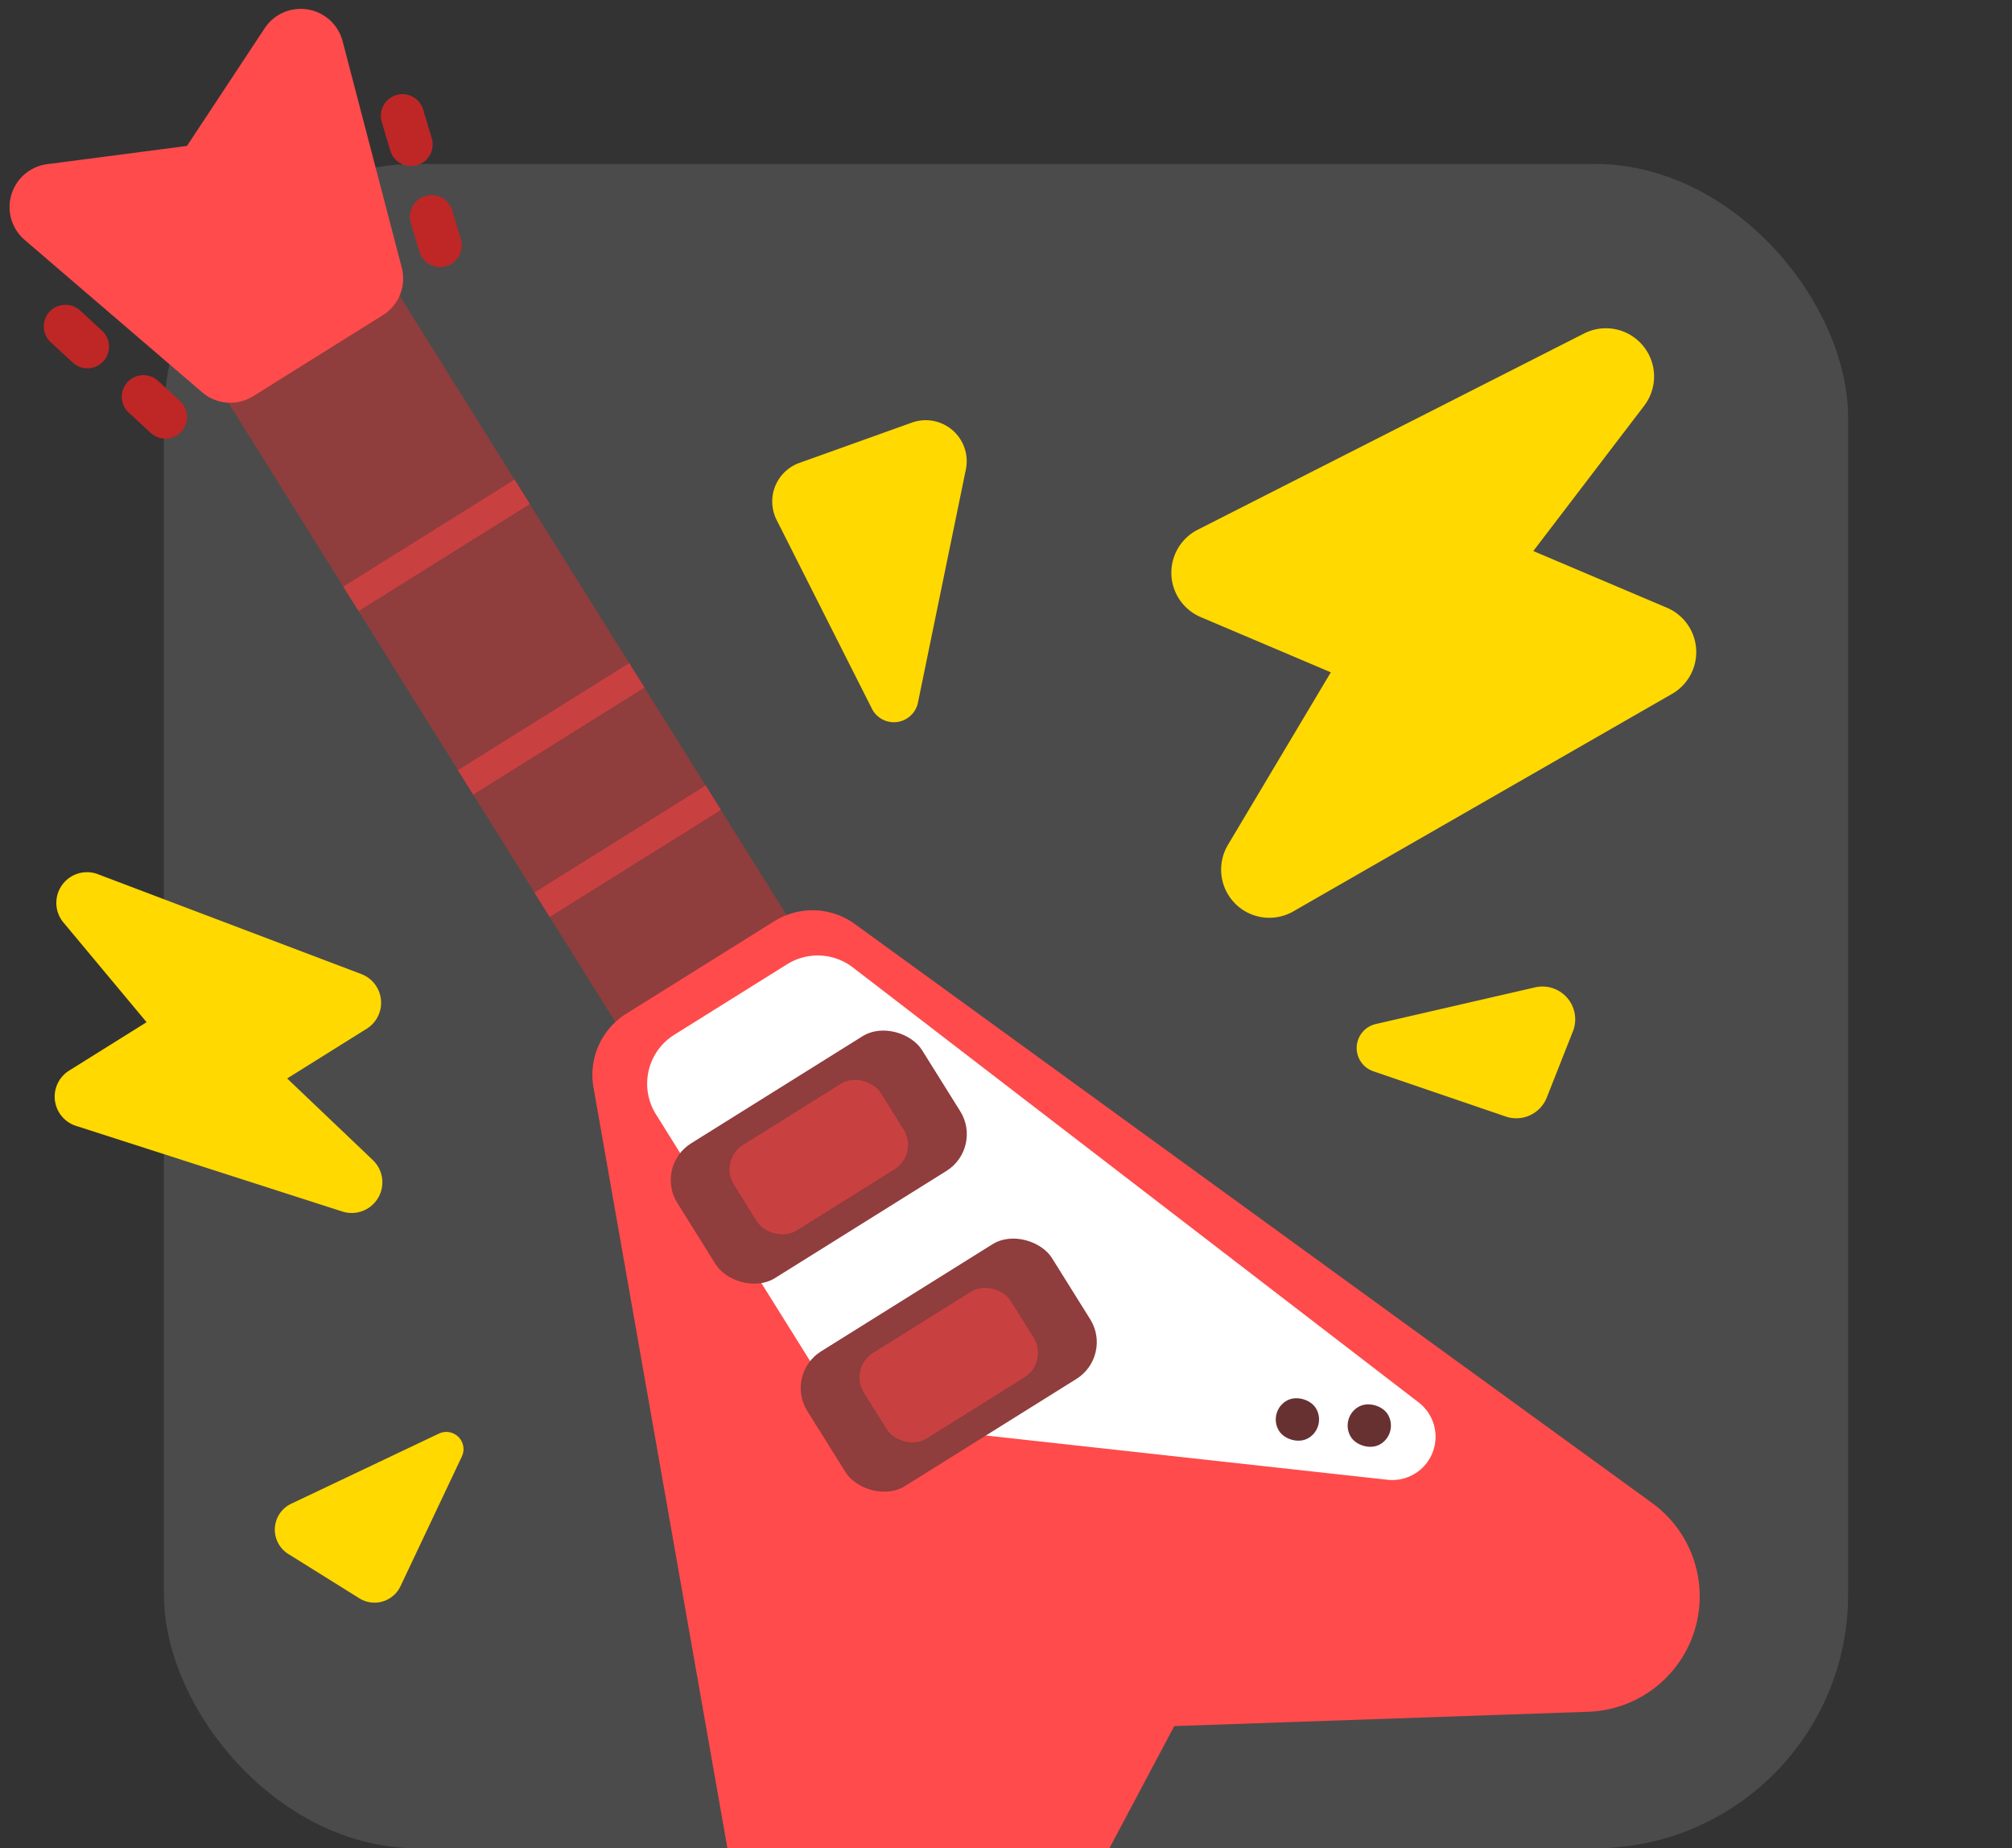 <svg viewBox="0 0 135 124" version="1.1" xmlns="http://www.w3.org/2000/svg"><rect x="0" y="0" width="135" height="124" fill="#333333" stroke="none"/><g stroke="none" stroke-width="1" fill="none" fill-rule="evenodd"><g transform="translate(11 11)" fill="#4B4B4B"><rect x="0" y="0" width="113" height="113" rx="17"/></g><g transform="rotate(-32 33.55 62.294)"><path fill="#8F3D3D" d="M36.784 18.392h13.552v95.832H36.784z"/><path d="M37.706 71.632h11.708a4.84 4.84 0 0 1 4.487 3.026l24.78 61.288a7.744 7.744 0 0 1-11.053 9.608L43.56 131.648l-24.068 13.906a7.744 7.744 0 0 1-11.053-9.608l24.78-61.288a4.84 4.84 0 0 1 4.487-3.026z" fill="#FF4B4B"/><path d="M39.688 74.536h8.927a3.872 3.872 0 0 1 3.628 2.52l16.73 44.866a2.904 2.904 0 0 1-4.52 3.294l-26.428-20.864a5.808 5.808 0 0 1-2.209-4.559V78.408a3.872 3.872 0 0 1 3.872-3.872z" fill="#FFF"/><rect fill="#673131" x="60.016" y="117.128" width="2.904" height="2.904" rx="1.452"/><rect fill="#8F3D3D" x="33.88" y="97.768" width="19.36" height="10.648" rx="2.904"/><rect fill="#C94040" x="37.752" y="99.704" width="11.616" height="6.776" rx="1.936"/><rect fill="#8F3D3D" x="33.88" y="81.312" width="19.36" height="10.648" rx="2.904"/><rect fill="#C94040" x="37.752" y="83.248" width="11.616" height="6.776" rx="1.936"/><path d="M34.961 2.707l8.599 3.93 8.599-3.93a2.904 2.904 0 0 1 3.98 3.507l-4.682 14.98a2.904 2.904 0 0 1-2.772 2.038h-10.25a2.904 2.904 0 0 1-2.772-2.038l-4.681-14.98a2.904 2.904 0 0 1 3.98-3.507z" fill="#FF4B4B"/><path stroke="#BF2626" stroke-width="2.904" stroke-linecap="round" d="M54.426 21.296l.532-1.936M56.362 14.52l.532-1.936M32.694 21.296l-.532-1.936M30.758 14.52l-.532-1.936"/><path stroke="#C94040" stroke-width="1.936" d="M36.784 62.436h13.552M36.784 52.756h13.552M36.784 38.236h13.552"/><rect fill="#673131" x="63.888" y="120.032" width="2.904" height="2.904" rx="1.452"/></g><path d="M110.322 27.22l-7.44 9.749 8.961 3.803a3.234 3.234 0 0 1 .347 5.782L86.778 61.146a3.234 3.234 0 0 1-4.388-4.46l6.904-11.58-8.73-3.706a3.234 3.234 0 0 1-.201-5.86l25.924-13.166a3.234 3.234 0 0 1 4.035 4.845zM25.016 77.83l-5.748-5.475 5.335-3.334a2.058 2.058 0 0 0-.36-3.67L6.567 58.65a2.058 2.058 0 0 0-2.31 3.242l5.579 6.688-5.2 3.25a2.058 2.058 0 0 0 .46 3.704l17.87 5.747a2.058 2.058 0 0 0 2.05-3.45zM105.538 69.195l-1.753 4.44a2.2 2.2 0 0 1-2.758 1.273l-8.88-3.035a1.65 1.65 0 0 1 .164-3.17l10.688-2.46a2.2 2.2 0 0 1 2.54 2.952zM58.504 47.548L52.11 34.886a2.75 2.75 0 0 1 1.527-3.829l7.55-2.704a2.75 2.75 0 0 1 3.62 3.143l-3.214 15.64a1.65 1.65 0 0 1-3.09.412zM30.989 97.719l-4.118 8.703a1.925 1.925 0 0 1-2.759.81l-4.766-2.973a1.925 1.925 0 0 1 .193-3.372l9.91-4.705a1.155 1.155 0 0 1 1.54 1.537z" fill="#FFD900"/></g></svg>